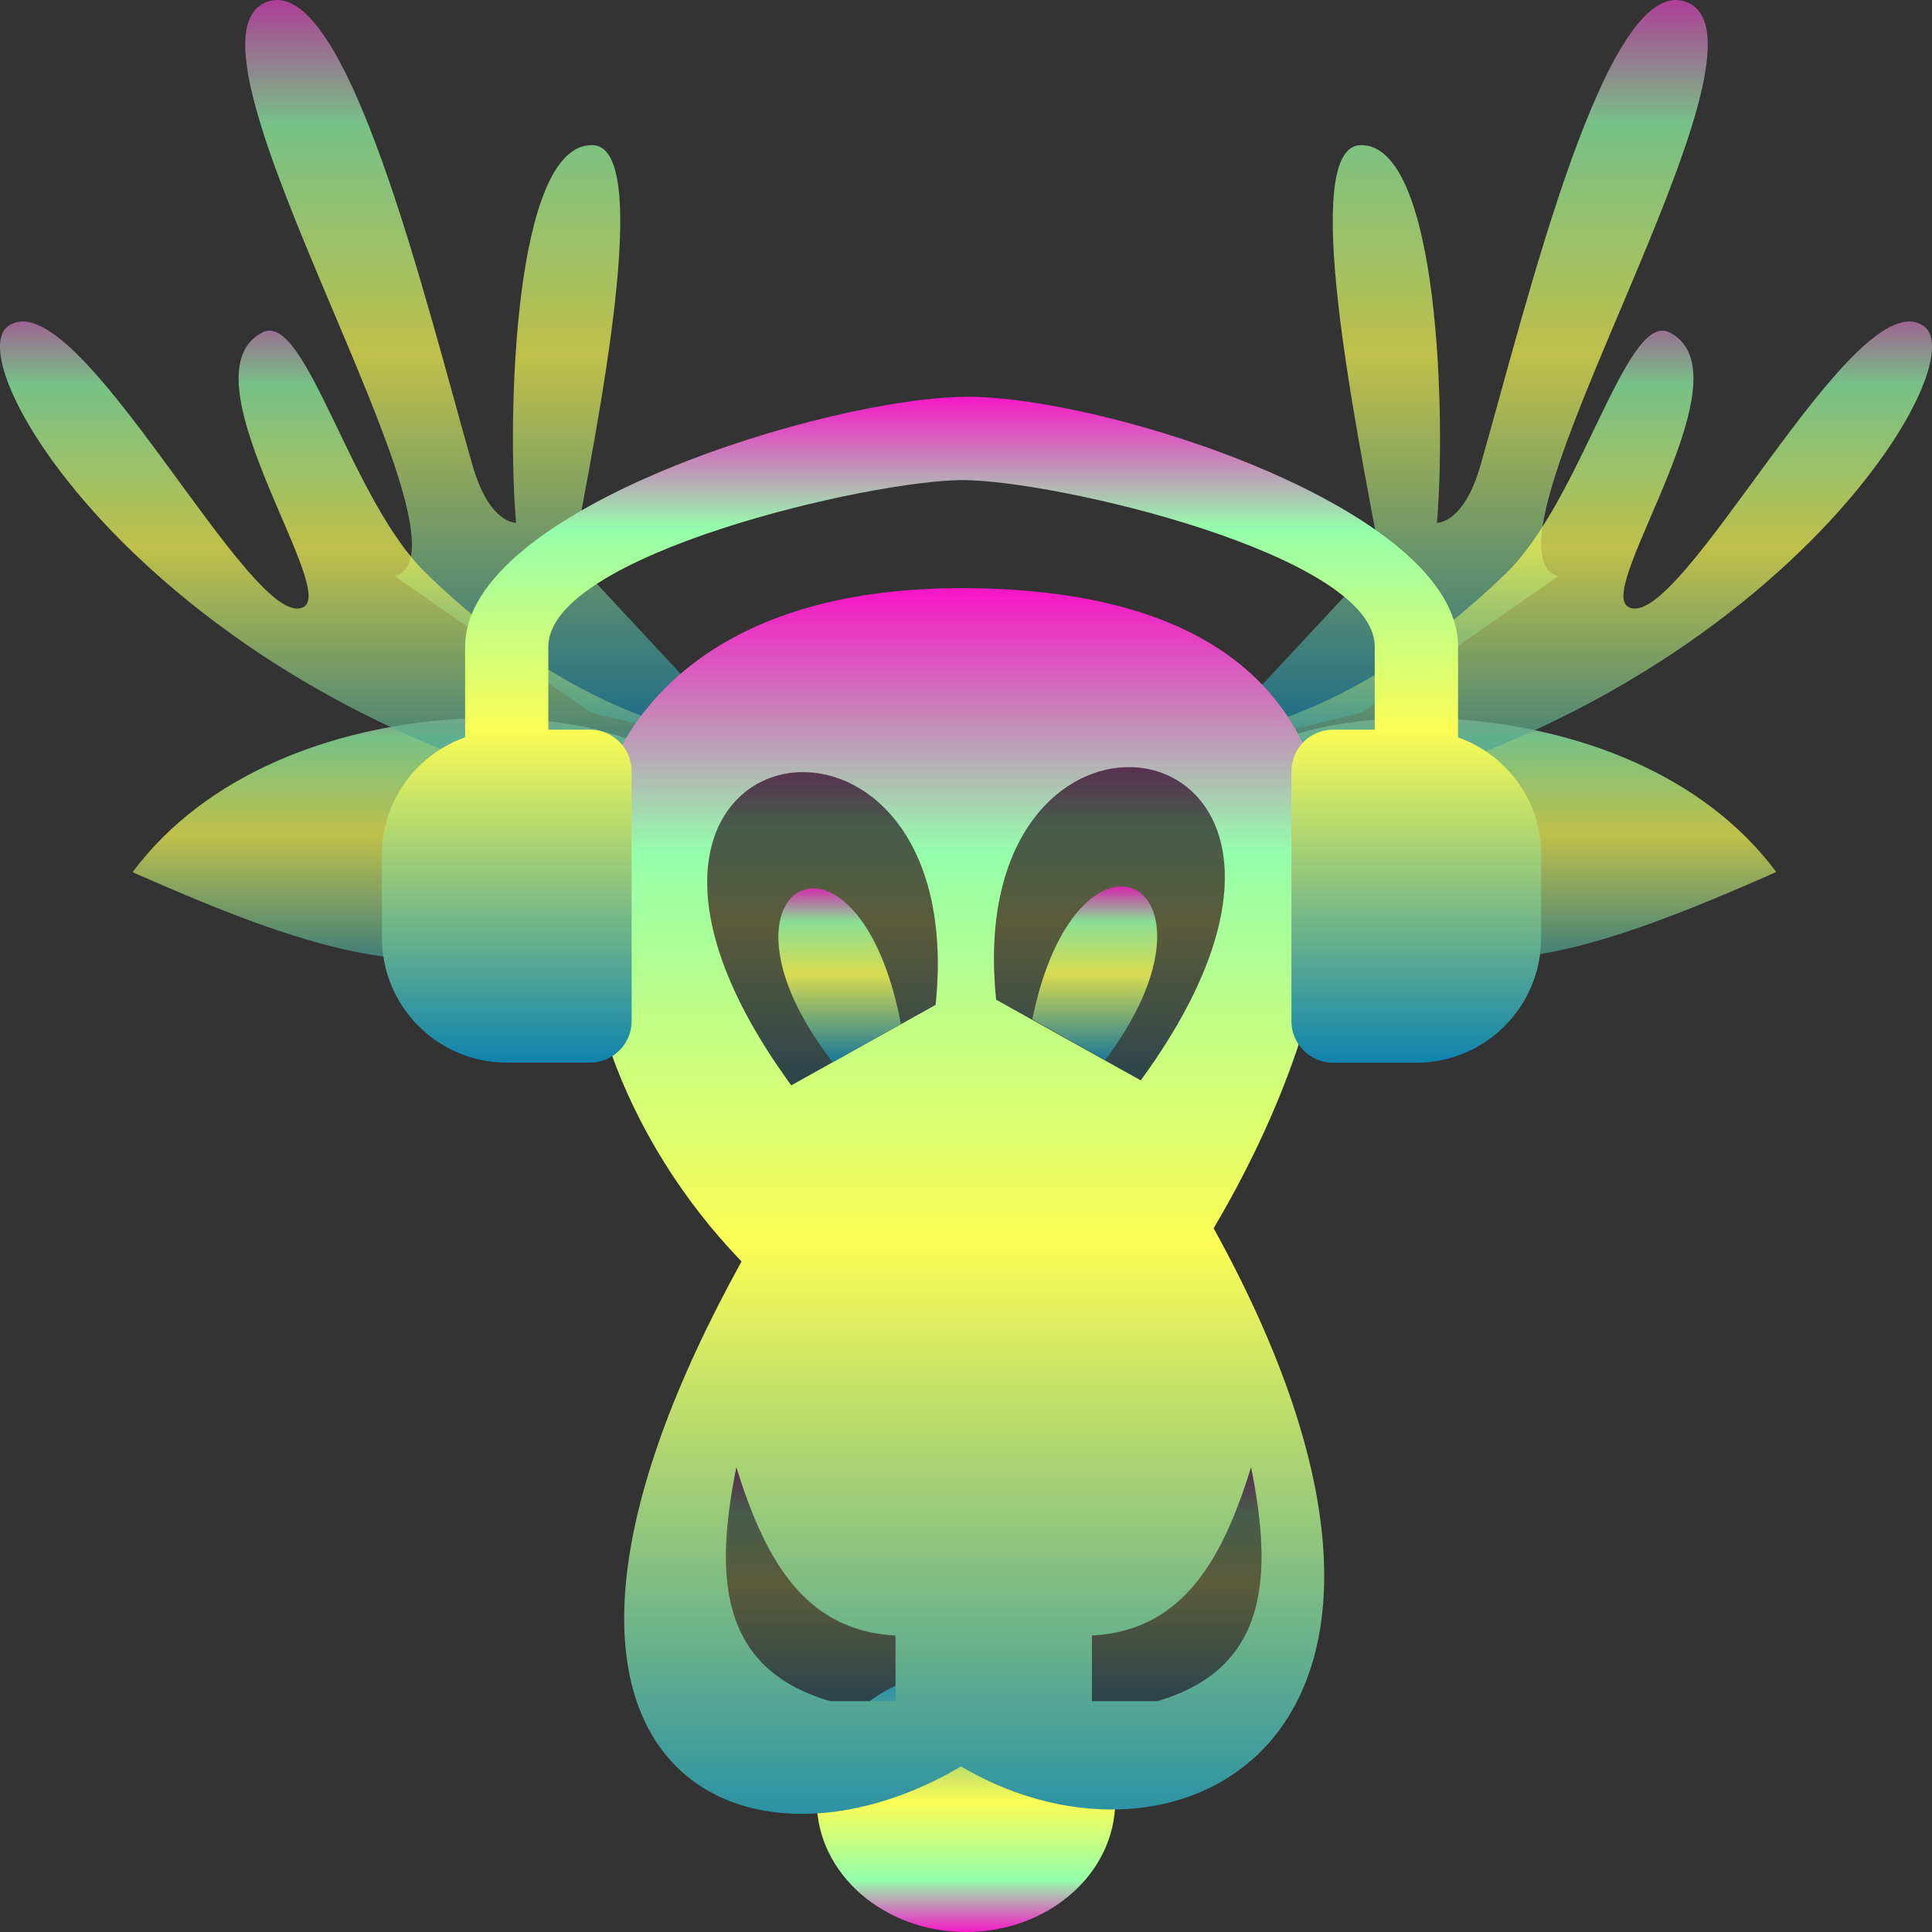 <?xml version="1.0" encoding="UTF-8" standalone="no"?>
<svg
   version="1.1"
   viewBox="0 0 16 16"
   id="svg17"
   width="16"
   height="16"
   xmlns:xlink="http://www.w3.org/1999/xlink"
   xmlns="http://www.w3.org/2000/svg"
   xmlns:svg="http://www.w3.org/2000/svg"
   xmlns:rdf="http://www.w3.org/1999/02/22-rdf-syntax-ns#"
   xmlns:cc="http://creativecommons.org/ns#"
   xmlns:dc="http://purl.org/dc/elements/1.1/">
  <rect x="0" y="0" width="16" height="16" fill="#333333" stroke="none"/>
  <defs>
   <style id="current-color-scheme" type="text/css">
   .ColorScheme-Text { color: #0abdc6; } .ColorScheme-Highlight { color:#5294e2; }
  </style>
  <linearGradient id="arrongin" x1="0%" x2="0%" y1="0%" y2="100%">
   <stop offset="0%" style="stop-color:#dd9b44; stop-opacity:1"/>
   <stop offset="100%" style="stop-color:#ad6c16; stop-opacity:1"/>
  </linearGradient>
  <linearGradient id="aurora" x1="0%" x2="0%" y1="0%" y2="100%">
   <stop offset="0%" style="stop-color:#09D4DF; stop-opacity:1"/>
   <stop offset="100%" style="stop-color:#9269F4; stop-opacity:1"/>
  </linearGradient>
  <linearGradient id="cyberneon" x1="0%" x2="0%" y1="0%" y2="100%">
    <stop offset="0" style="stop-color:#0abdc6; stop-opacity:1"/>
    <stop offset="1" style="stop-color:#ea00d9; stop-opacity:1"/>
  </linearGradient>
  <linearGradient id="fitdance" x1="0%" x2="0%" y1="0%" y2="100%">
   <stop offset="0%" style="stop-color:#1AD6AB; stop-opacity:1"/>
   <stop offset="100%" style="stop-color:#329DB6; stop-opacity:1"/>
  </linearGradient>
  <linearGradient id="oomox" x1="0%" x2="0%" y1="0%" y2="100%">
   <stop offset="0%" style="stop-color:#0abdc6; stop-opacity:1"/>
   <stop offset="100%" style="stop-color:#b800ff; stop-opacity:1"/>
  </linearGradient>
  <linearGradient id="rainblue" x1="0%" x2="0%" y1="0%" y2="100%">
   <stop offset="0%" style="stop-color:#00F260; stop-opacity:1"/>
   <stop offset="100%" style="stop-color:#0575E6; stop-opacity:1"/>
  </linearGradient>
  <linearGradient id="sunrise" x1="0%" x2="0%" y1="0%" y2="100%">
   <stop offset="0%" style="stop-color: #FF8501; stop-opacity:1"/>
   <stop offset="100%" style="stop-color: #FFCB01; stop-opacity:1"/>
  </linearGradient>
  <linearGradient id="telinkrin" x1="0%" x2="0%" y1="0%" y2="100%">
   <stop offset="0%" style="stop-color: #b2ced6; stop-opacity:1"/>
   <stop offset="100%" style="stop-color: #6da5b7; stop-opacity:1"/>
  </linearGradient>
  <linearGradient id="60spsycho" x1="0%" x2="0%" y1="0%" y2="100%">
   <stop offset="0%" style="stop-color: #df5940; stop-opacity:1"/>
   <stop offset="25%" style="stop-color: #d8d15f; stop-opacity:1"/>
   <stop offset="50%" style="stop-color: #e9882a; stop-opacity:1"/>
   <stop offset="100%" style="stop-color: #279362; stop-opacity:1"/>
  </linearGradient>
  <linearGradient id="90ssummer" x1="0%" x2="0%" y1="0%" y2="100%">
   <stop offset="0%" style="stop-color: #f618c7; stop-opacity:1"/>
   <stop offset="20%" style="stop-color: #94ffab; stop-opacity:1"/>
   <stop offset="50%" style="stop-color: #fbfd54; stop-opacity:1"/>
   <stop offset="100%" style="stop-color: #0f83ae; stop-opacity:1"/>
  </linearGradient>
 </defs>
  <ellipse
     cx="-8"
     cy="-14.916"
     rx="1.236"
     ry="1.084"
     style="fill:url(#90ssummer);stroke-width:0.542;stroke-dasharray:none"
     id="ellipse7"
     class="ColorScheme-Text"
     transform="scale(-1)" />
  <path
     d="M 1.099,7.222 C 2.331,5.568 5.311,5.771 5.639,6.442 L 5.454,7.319 C 3.918,8.252 3.058,8.09 1.096,7.222 Z"
     style="fill:url(#90ssummer);stroke-width:0.542;opacity:0.7"
     id="path8"
     class="ColorScheme-Text" />
  <path
     d="M 5.845,5.804 4.742,4.619 C 4.949,3.508 5.416,1.216 4.908,1.202 4.246,1.183 4.2,3.508 4.274,4.33 c 0,0 -0.221,0.01 -0.36,-0.474 C 3.534,2.535 2.873,-0.242 2.207,0.017 1.331,0.357 4.051,4.558 3.268,4.771 l 1.626,1.13 0.91,0.221 z"
     style="fill:url(#90ssummer);stroke-width:0.542;opacity:0.7"
     id="path9"
     class="ColorScheme-Text" />
  <path
     d="M 6.392,6.114 C 6.275,6.167 4.989,6.164 3.528,4.747 2.909,4.148 2.542,2.614 2.188,2.746 1.484,3.069 2.782,4.855 2.52,5.023 2.103,5.292 0.631,2.276 0.064,2.704 -0.392,3.049 1.576,6.21 5.921,6.803 Z"
     style="fill:url(#90ssummer);stroke-width:0.542;opacity:0.7"
     id="path10"
     class="ColorScheme-Text" />
  <path
     d="M 14.71,7.221 C 13.478,5.568 10.498,5.771 10.169,6.442 l 0.185,0.877 c 1.536,0.932 2.396,0.77 4.358,-0.098 z"
     style="opacity:0.7;fill:url(#90ssummer);stroke-width:0.542"
     id="path11"
     class="ColorScheme-Text" />
  <path
     d="M 10.329,5.804 11.432,4.619 C 11.225,3.508 10.758,1.216 11.266,1.202 c 0.661,-0.018 0.707,2.306 0.634,3.128 0,0 0.221,0.01 0.36,-0.474 0.38,-1.321 1.041,-4.098 1.707,-3.839 0.876,0.34 -1.844,4.541 -1.061,4.754 l -1.626,1.13 -0.91,0.221 z"
     style="opacity:0.7;fill:url(#90ssummer);stroke-width:0.542"
     id="path12"
     class="ColorScheme-Text" />
  <path
     class="ColorScheme-Text"
     id="path5-9"
     d="m 9.608,6.114 c 0.118,0.053 1.403,0.05 2.865,-1.367 0.618,-0.599 0.985,-2.133 1.339,-2.001 0.705,0.323 -0.594,2.109 -0.332,2.277 0.417,0.269 1.889,-2.747 2.456,-2.319 0.456,0.345 -1.512,3.506 -5.856,4.099 z"
     style="opacity:0.7;fill:url(#90ssummer);stroke-width:0.542" />
  <path
     id="path14"
     style="fill:url(#90ssummer);stroke-width:0.542"
     class="ColorScheme-Text"
     d="M 7.959 4.871 C 4.165 4.871 4.164 8.396 6.141 10.447 C 3.833 14.627 6.125 15.713 7.959 14.629 C 9.793 15.713 12.359 14.353 10.051 10.172 C 11.449 7.804 11.753 4.871 7.959 4.871 z M 9.316 6.354 C 10.048 6.324 10.677 7.262 9.447 8.947 L 8.25 8.279 C 8.116 6.983 8.747 6.376 9.316 6.354 z M 6.623 6.395 C 7.207 6.375 7.887 6.98 7.748 8.322 L 6.553 8.988 C 5.357 7.35 5.919 6.418 6.623 6.395 z M 6.098 12.152 C 6.327 12.887 6.647 13.505 7.416 13.545 L 7.416 14.088 L 6.875 14.088 C 5.946 13.817 5.92 13.041 6.098 12.152 z M 10.361 12.152 C 10.539 13.041 10.513 13.817 9.584 14.088 L 9.043 14.088 L 9.043 13.545 C 9.812 13.505 10.132 12.887 10.361 12.152 z " />
  <path
     d="m 6.097,12.153 c -0.177,0.888 -0.152,1.664 0.777,1.934 H 7.417 V 13.545 C 6.647,13.505 6.327,12.887 6.097,12.153 Z m 4.264,0 c -0.229,0.734 -0.55,1.352 -1.319,1.392 v 0.542 H 9.585 C 10.514,13.816 10.539,13.041 10.362,12.153 Z"
     style="fill:url(#90ssummer);stroke-width:0.542;opacity:0.2"
     id="path15"
     class="ColorScheme-Text" />
  <path
     d="M 9.316,6.353 C 8.748,6.376 8.117,6.984 8.251,8.28 L 9.448,8.946 C 10.678,7.261 10.048,6.324 9.316,6.353 Z M 6.622,6.394 C 5.918,6.418 5.356,7.35 6.552,8.988 L 7.748,8.322 C 7.887,6.979 7.206,6.375 6.622,6.394 Z"
     style="opacity:0.2;fill:url(#90ssummer);stroke-width:0.535"
     id="path16"
     class="ColorScheme-Text" />
  <path
     id="path26"
     class="ColorScheme-Text"
     style="opacity:0.8;fill:url(#90ssummer);stroke-width:0.558"
     d="M 9.273 7.34 L 9.273 7.342 C 9.028 7.353 8.705 7.681 8.549 8.441 L 9.152 8.779 C 9.781 7.943 9.625 7.354 9.297 7.342 L 9.297 7.34 C 9.289 7.34 9.281 7.339 9.273 7.34 z M 6.725 7.357 C 6.4 7.37 6.249 7.962 6.896 8.797 L 7.461 8.482 C 7.309 7.68 6.971 7.348 6.725 7.357 z " />
  <path
     d="M 12.075,6.106 V 5.354 c 0,-1.142 -2.918,-2.068 -4.06,-2.068 -1.142,0 -4.163,0.926 -4.163,2.068 V 6.106 C 3.451,6.249 3.163,6.627 3.163,7.077 v 0.689 c 0,0.571 0.463,1.034 1.034,1.034 h 0.689 c 0.19,0 0.345,-0.154 0.345,-0.345 V 6.388 c 0,-0.19 -0.154,-0.345 -0.345,-0.345 H 4.541 V 5.354 c 0,-0.761 2.671,-1.378 3.432,-1.378 0.761,0 3.412,0.617 3.412,1.378 V 6.043 h -0.345 c -0.19,0 -0.345,0.154 -0.345,0.345 v 2.068 c 0,0.19 0.154,0.345 0.345,0.345 h 0.689 c 0.571,0 1.034,-0.463 1.034,-1.034 V 7.077 c 0,-0.45 -0.288,-0.828 -0.689,-0.971 z"
     id="path1"
     class="ColorScheme-Text"
     style="stroke-width:0.086;fill:url(#90ssummer)" />
</svg>
